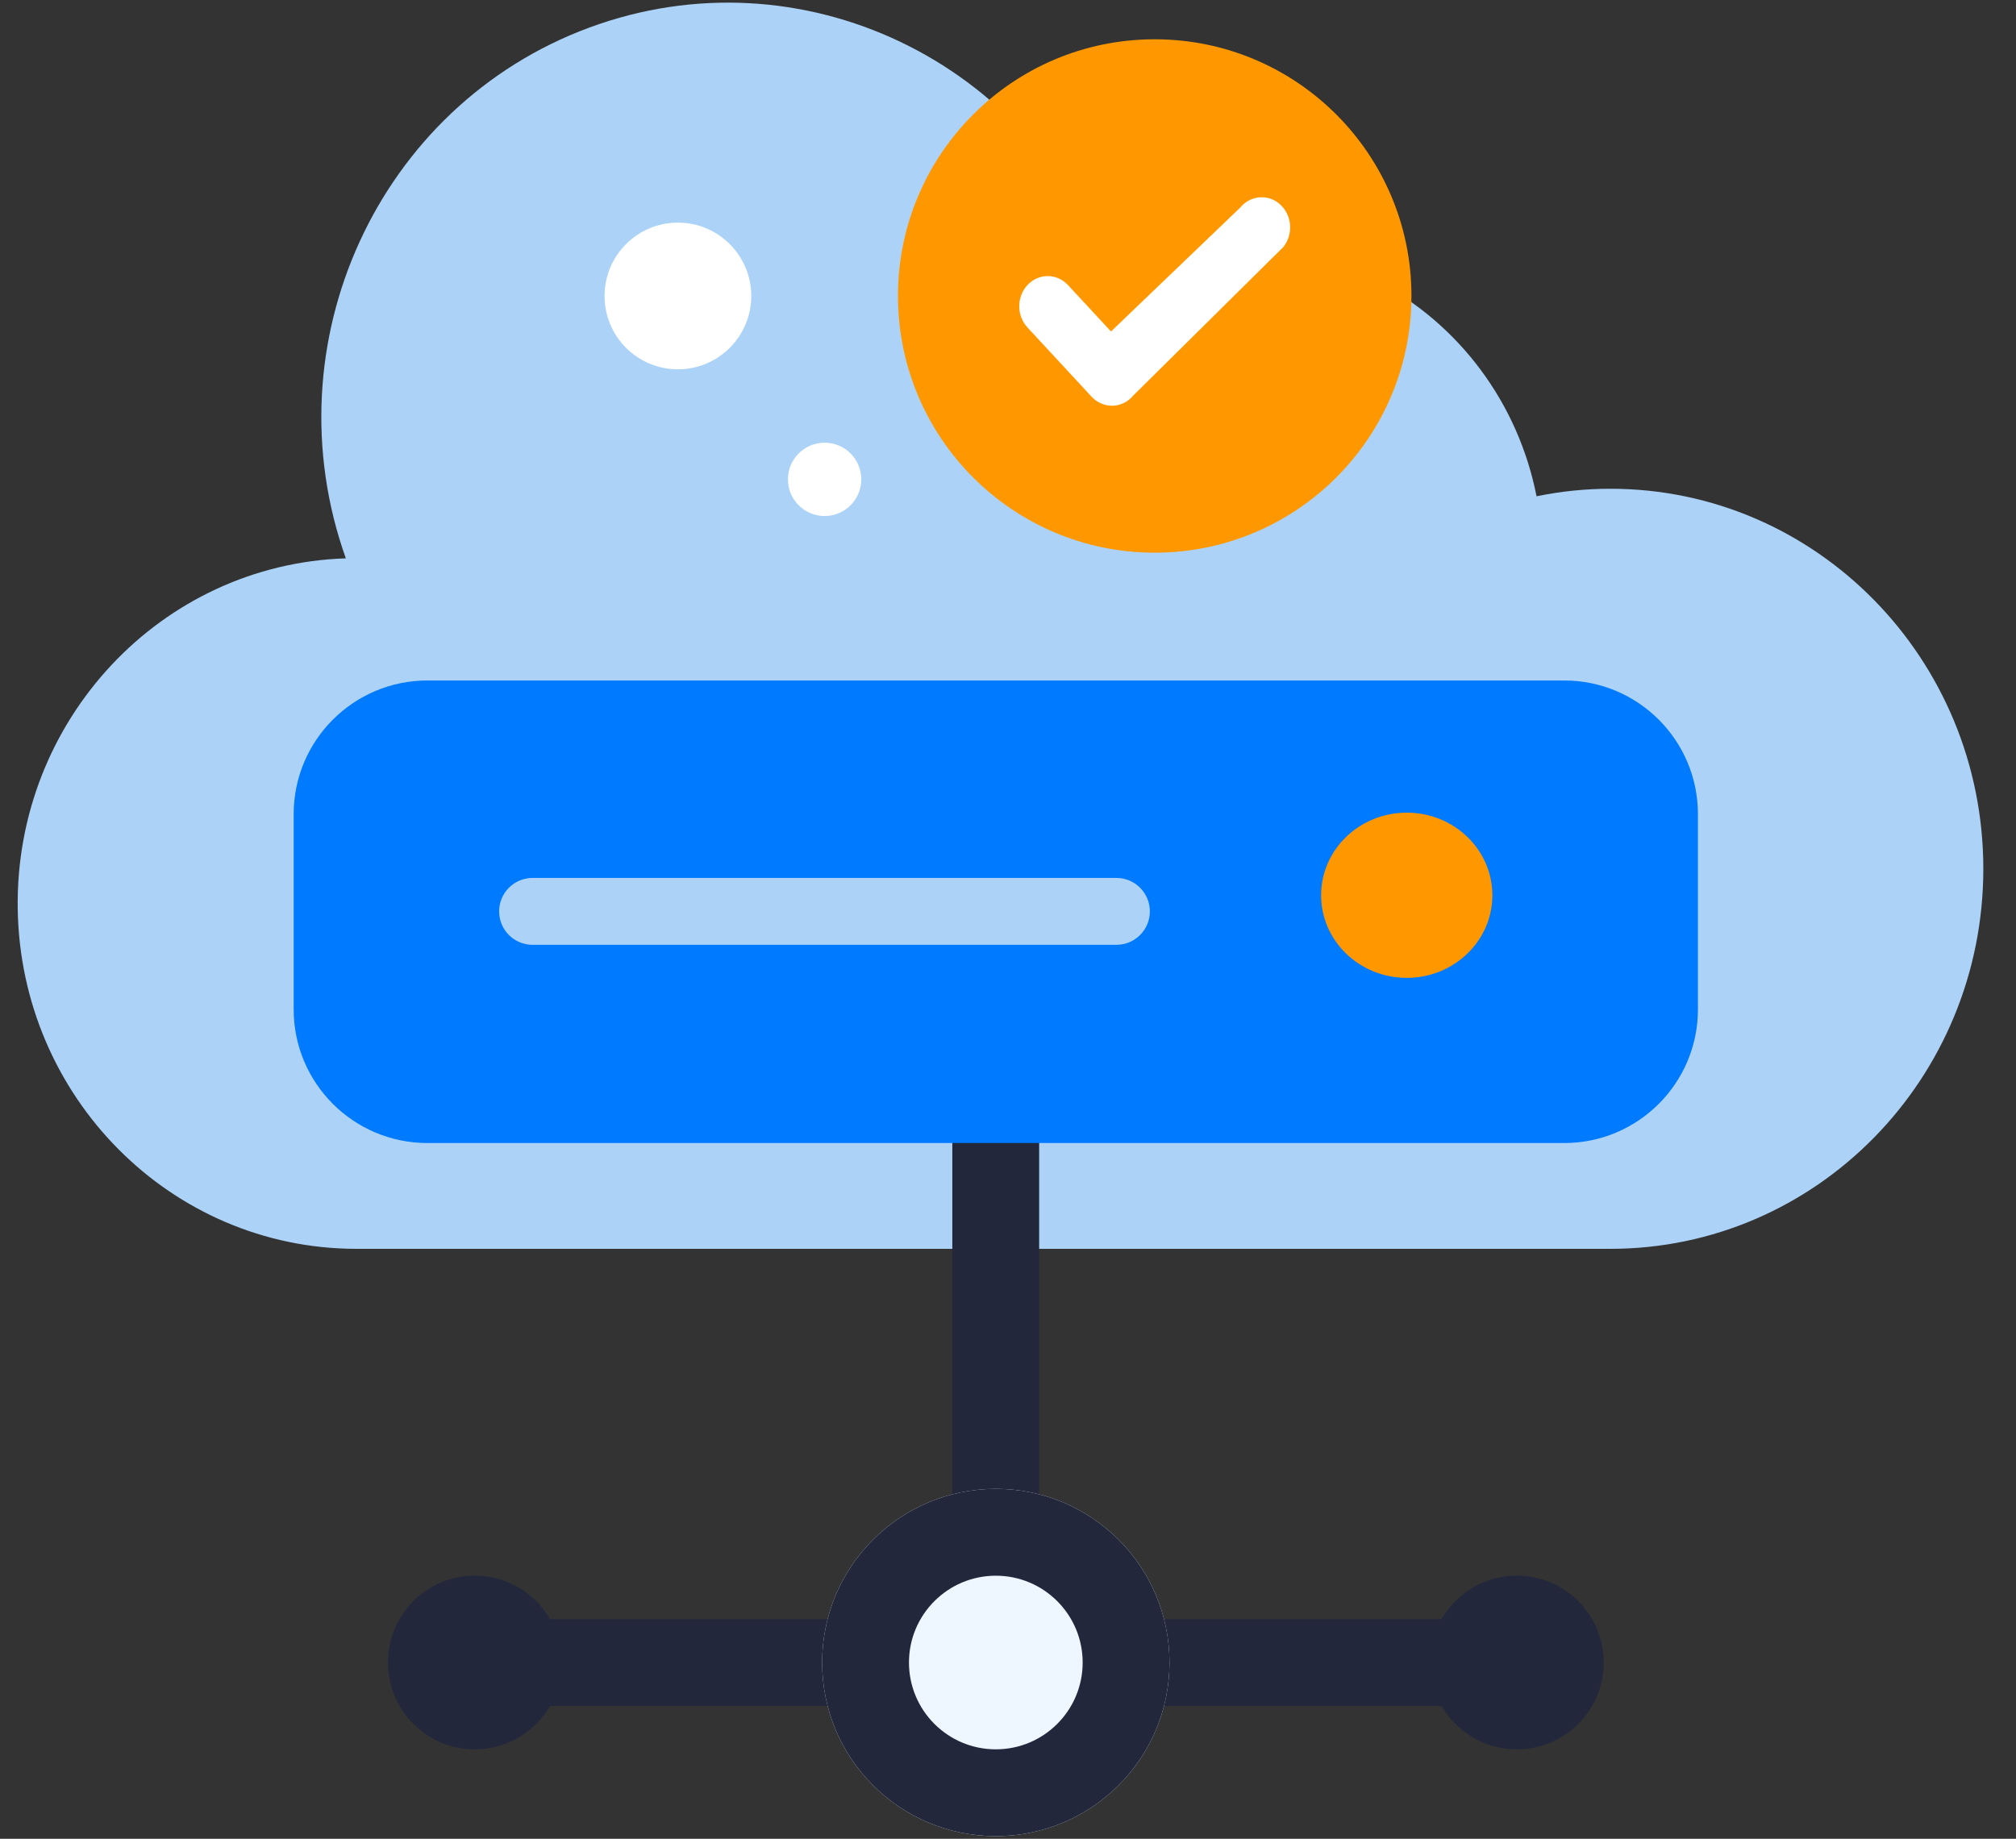 <svg width="57" height="52" viewBox="0 0 57 52" fill="none" xmlns="http://www.w3.org/2000/svg">
<rect x="0" y="0" width="57" height="52" fill="#333333" stroke="none"/>
<path d="M45.532 13.822C44.831 13.822 44.131 13.893 43.444 14.035C42.926 11.399 41.251 9.15 38.899 7.933C36.547 6.716 33.778 6.665 31.385 7.795C29.218 1.713 22.626 -1.427 16.659 0.781C10.693 2.988 7.612 9.709 9.778 15.79C4.551 15.959 0.423 20.369 0.501 25.698C0.58 31.028 4.837 35.309 10.066 35.317H45.532C51.355 35.317 56.076 30.506 56.076 24.57C56.076 18.634 51.355 13.822 45.532 13.822Z" fill="#ACD3F7"/>
<path fill-rule="evenodd" clip-rule="evenodd" d="M28.153 23.691C28.831 23.691 29.381 24.241 29.381 24.919L29.381 46.033C29.381 46.712 28.831 47.261 28.153 47.261C27.475 47.261 26.926 46.712 26.926 46.033L26.926 24.919C26.926 24.241 27.475 23.691 28.153 23.691Z" fill="#22273C"/>
<path d="M8.303 23.026C8.303 20.937 9.996 19.244 12.085 19.244H44.226C46.314 19.244 48.007 20.937 48.007 23.026V28.544C48.007 30.632 46.314 32.325 44.226 32.325H12.085C9.996 32.325 8.303 30.632 8.303 28.544V23.026Z" fill="#007AFF"/>
<path fill-rule="evenodd" clip-rule="evenodd" d="M14.112 25.774C14.112 25.252 14.535 24.828 15.057 24.828H31.566C32.088 24.828 32.511 25.252 32.511 25.774C32.511 26.296 32.088 26.719 31.566 26.719H15.057C14.535 26.719 14.112 26.296 14.112 25.774Z" fill="#ACD3F7"/>
<path d="M42.195 25.318C42.195 26.608 41.111 27.654 39.774 27.654C38.437 27.654 37.353 26.608 37.353 25.318C37.353 24.028 38.437 22.982 39.774 22.982C41.111 22.982 42.195 24.028 42.195 25.318Z" fill="#FF9800"/>
<path fill-rule="evenodd" clip-rule="evenodd" d="M42.886 47.016C42.886 47.694 42.337 48.243 41.659 48.243L14.651 48.243C13.973 48.243 13.424 47.694 13.424 47.016C13.424 46.338 13.973 45.788 14.651 45.788L41.659 45.788C42.337 45.788 42.886 46.338 42.886 47.016Z" fill="#22273C"/>
<path d="M33.066 47.016C33.066 49.728 30.867 51.926 28.155 51.926C25.444 51.926 23.245 49.728 23.245 47.016C23.245 44.304 25.444 42.105 28.155 42.105C30.867 42.105 33.066 44.304 33.066 47.016Z" fill="#EEF6FF"/>
<path fill-rule="evenodd" clip-rule="evenodd" d="M28.155 49.471C29.512 49.471 30.611 48.372 30.611 47.016C30.611 45.66 29.512 44.561 28.155 44.561C26.8 44.561 25.7 45.66 25.7 47.016C25.7 48.372 26.8 49.471 28.155 49.471ZM28.155 51.926C30.867 51.926 33.066 49.728 33.066 47.016C33.066 44.304 30.867 42.105 28.155 42.105C25.444 42.105 23.245 44.304 23.245 47.016C23.245 49.728 25.444 51.926 28.155 51.926Z" fill="#22273C"/>
<path d="M15.879 47.015C15.879 48.371 14.78 49.471 13.424 49.471C12.068 49.471 10.969 48.371 10.969 47.015C10.969 45.659 12.068 44.56 13.424 44.56C14.78 44.56 15.879 45.659 15.879 47.015Z" fill="#22273C"/>
<path d="M45.343 47.015C45.343 48.371 44.243 49.471 42.887 49.471C41.531 49.471 40.432 48.371 40.432 47.015C40.432 45.659 41.531 44.56 42.887 44.56C44.243 44.56 45.343 45.659 45.343 47.015Z" fill="#22273C"/>
<path d="M32.648 15.63C36.657 15.63 39.907 12.38 39.907 8.37C39.907 4.361 36.657 1.111 32.648 1.111C28.639 1.111 25.389 4.361 25.389 8.37C25.389 12.38 28.639 15.63 32.648 15.63Z" fill="#FF9800"/>
<path d="M36.202 6.927L36.202 6.927L36.21 6.918C36.46 6.604 36.427 6.133 36.134 5.862C35.839 5.588 35.393 5.625 35.139 5.939L31.408 9.517L30.124 8.131C29.848 7.833 29.398 7.833 29.122 8.131C28.85 8.425 28.85 8.897 29.122 9.191L30.937 11.151C30.937 11.151 30.937 11.151 30.937 11.151C31.07 11.295 31.251 11.375 31.461 11.374L31.461 11.374L31.465 11.374C31.662 11.366 31.845 11.27 31.972 11.113L36.202 6.927Z" fill="white" stroke="white" stroke-width="0.2"/>
<path d="M24.352 13.556C24.352 14.128 23.888 14.593 23.315 14.593C22.742 14.593 22.278 14.128 22.278 13.556C22.278 12.983 22.742 12.519 23.315 12.519C23.888 12.519 24.352 12.983 24.352 13.556Z" fill="white"/>
<path d="M21.241 8.37C21.241 9.516 20.312 10.444 19.167 10.444C18.021 10.444 17.093 9.516 17.093 8.37C17.093 7.225 18.021 6.296 19.167 6.296C20.312 6.296 21.241 7.225 21.241 8.37Z" fill="white"/>
</svg>
